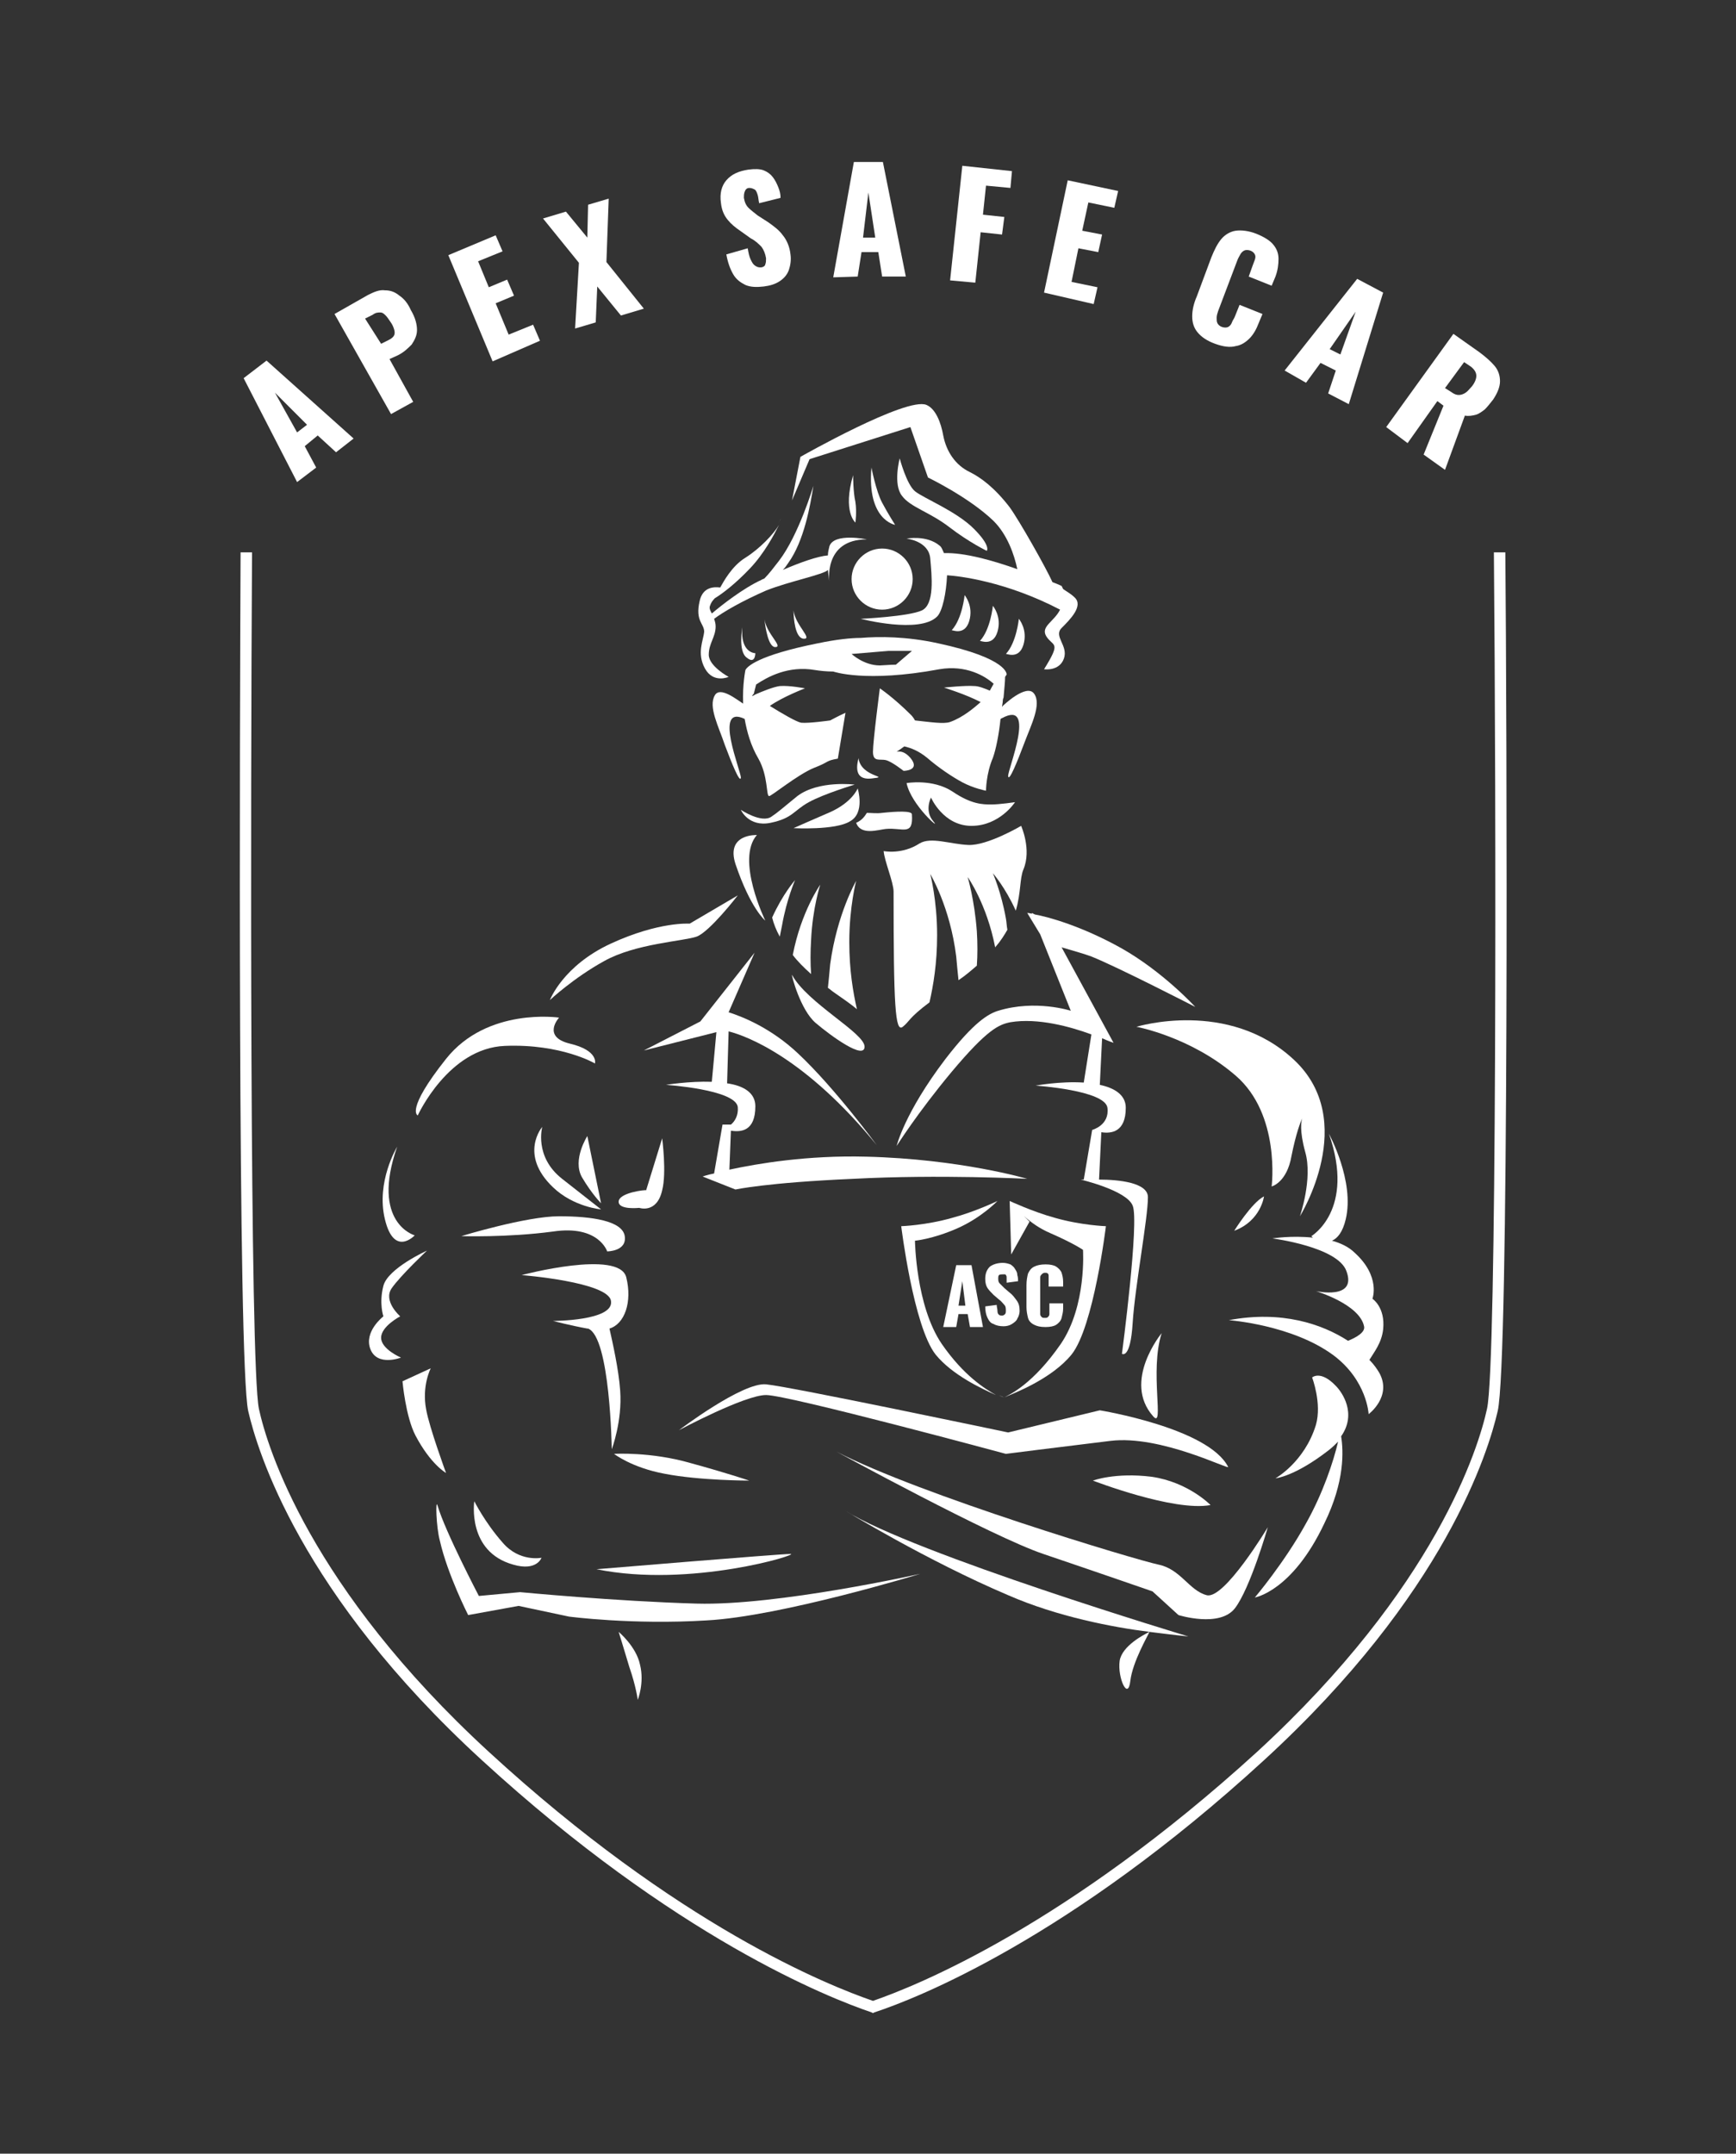 <?xml version="1.0" encoding="utf-8"?>
<!-- Generator: Adobe Illustrator 23.1.0, SVG Export Plug-In . SVG Version: 6.00 Build 0)  -->
<svg version="1.1" xmlns="http://www.w3.org/2000/svg" xmlns:xlink="http://www.w3.org/1999/xlink" x="0px" y="0px"
	 viewBox="0 0 227.3 281.9" style="enable-background:new 0 0 227.3 281.9;" xml:space="preserve">
<rect x="0" y="0" width="227.3" height="281.9" fill="#333333" stroke="none"/>
<style type="text/css">
	.st0{fill:#FFFFFF;}
	.st1{display:none;}
	.st2{display:inline;opacity:0.32;fill:#E18C44;}
</style>
<g id="Слой_1">
	<g>
		<g>
			<path class="st0" d="M114.3,263.5l-0.2-0.1c-5.6-1.9-25.7-9.8-51-33c-23.8-21.8-29.4-40.5-30.6-45.7c-1.4-6.4-1.1-90.3-1-112.4
				l1.5,0c-0.2,32.7-0.3,106.4,0.9,112.1c1.1,5.1,6.7,23.4,30.1,44.9c24.8,22.8,44.5,30.6,50.3,32.6c5.8-2,25.4-9.9,50.3-32.6
				c23.4-21.5,29-39.8,30.1-44.9c1.3-5.7,1.2-79.3,0.9-112.1l1.5,0c0.2,22.1,0.5,106-1,112.4c-1.2,5.2-6.8,23.9-30.6,45.7
				c-25.4,23.3-45.5,31.2-51,33L114.3,263.5z"/>
		</g>
		<g>
			<path class="st0" d="M38.9,63.1l-7-13.6l3-2.3l11.4,10.2L44,59.2L41.6,57l-1.7,1.4l1.5,2.8L38.9,63.1z M38.9,56.6l1.3-1l-4.2-4.2
				L38.9,56.6z"/>
			<path class="st0" d="M51.2,54.2l-7.4-13.1l4.4-2.5c0.8-0.4,1.5-0.7,2.2-0.6c0.7,0,1.3,0.2,1.9,0.7c0.6,0.4,1.1,1,1.5,1.9
				c0.6,1,0.8,1.9,0.8,2.6c0,0.7-0.3,1.3-0.7,1.9c-0.5,0.5-1,1-1.8,1.4L51,47l3.1,5.6L51.2,54.2z M49.9,45l1-0.5
				c0.4-0.2,0.6-0.4,0.7-0.6c0.1-0.2,0.1-0.5,0-0.8c-0.1-0.3-0.2-0.6-0.5-1c-0.2-0.3-0.4-0.6-0.6-0.8c-0.2-0.2-0.4-0.4-0.7-0.4
				c-0.3,0-0.6,0-1,0.3l-1,0.5L49.9,45z"/>
			<path class="st0" d="M64.5,47.3l-5.8-13.9l6.2-2.6l0.9,2.1l-3.2,1.3l1.4,3.4l2.4-1l0.9,2.1l-2.4,1l1.7,4.1l3.2-1.3l0.9,2.1
				L64.5,47.3z"/>
			<path class="st0" d="M75.3,43l0.5-8.6l-4.7-5.8l3-0.9l2.8,3.4l0.1-4.3l2.7-0.8l-0.3,8.3l4.9,6.1l-3,0.9l-3.1-3.8L78,42.2L75.3,43
				z"/>
			<path class="st0" d="M100,37.5c-0.9,0.1-1.7,0.1-2.4-0.2C97,37,96.4,36.6,96,35.9s-0.7-1.5-0.9-2.6l2.8-0.8
				c0.1,0.6,0.2,1.1,0.4,1.5c0.2,0.4,0.3,0.6,0.6,0.8s0.5,0.2,0.7,0.2c0.3,0,0.6-0.2,0.6-0.4c0.1-0.2,0.1-0.5,0.1-0.8
				c-0.1-0.6-0.3-1.1-0.6-1.5c-0.4-0.4-0.8-0.8-1.4-1.1l-1.4-1c-0.6-0.4-1.2-0.9-1.6-1.4c-0.5-0.6-0.8-1.3-0.9-2.2
				c-0.2-1.3,0.1-2.3,0.7-3c0.7-0.8,1.6-1.2,2.9-1.4c0.8-0.1,1.5-0.1,2,0.1c0.5,0.2,0.9,0.5,1.2,0.9s0.5,0.8,0.7,1.3
				c0.2,0.5,0.3,0.9,0.3,1.4l-2.8,0.7c-0.1-0.4-0.1-0.8-0.2-1.1c-0.1-0.3-0.2-0.6-0.4-0.7s-0.4-0.2-0.7-0.2c-0.3,0-0.5,0.2-0.6,0.5
				c-0.1,0.3-0.1,0.5-0.1,0.8c0.1,0.6,0.3,1,0.6,1.3c0.3,0.3,0.7,0.6,1.2,1l1.4,0.9c0.7,0.5,1.4,1,1.9,1.7c0.5,0.6,0.9,1.5,1,2.5
				c0.1,0.7,0,1.4-0.2,2c-0.2,0.6-0.6,1.1-1.2,1.5S100.8,37.4,100,37.5z"/>
			<path class="st0" d="M109.1,36.3l2.7-15.1l3.8,0l3,15l-3.1,0l-0.5-3.2l-2.2,0l-0.5,3.2L109.1,36.3z M113,31.1l1.6,0l-0.9-5.9
				L113,31.1z"/>
			<path class="st0" d="M124.4,36.7l1.6-15l6.5,0.7l-0.2,2.2l-3.2-0.3l-0.4,3.8l2.8,0.3l-0.3,2.3l-2.8-0.3l-0.7,6.6L124.4,36.7z"/>
			<path class="st0" d="M136.7,38.3l3.1-14.7l6.6,1.4l-0.5,2.2l-3.4-0.7l-0.8,3.7l2.6,0.5l-0.5,2.3l-2.6-0.5l-0.9,4.4l3.4,0.7
				l-0.5,2.2L136.7,38.3z"/>
			<path class="st0" d="M159.1,45c-1.1-0.4-1.8-0.9-2.3-1.5c-0.5-0.6-0.7-1.3-0.7-2.1c0-0.8,0.2-1.7,0.6-2.6l1.9-5.1
				c0.4-1,0.8-1.8,1.3-2.4c0.5-0.6,1.2-1,1.9-1.1s1.7,0,2.7,0.4c1,0.4,1.8,0.9,2.2,1.4c0.5,0.6,0.7,1.2,0.7,1.9s-0.1,1.5-0.4,2.3
				l-0.5,1.2l-3-1.2l0.5-1.4c0.1-0.3,0.2-0.5,0.3-0.8c0.1-0.3,0.1-0.5,0-0.7s-0.3-0.4-0.6-0.5c-0.3-0.1-0.6-0.1-0.8,0
				c-0.2,0.1-0.4,0.3-0.5,0.5s-0.3,0.5-0.4,0.8l-2.5,6.6c-0.1,0.3-0.2,0.6-0.2,0.9s0,0.5,0.1,0.7c0.1,0.2,0.3,0.4,0.6,0.5
				c0.3,0.1,0.6,0.1,0.8,0c0.2-0.1,0.4-0.3,0.5-0.6c0.1-0.3,0.3-0.5,0.4-0.8l0.6-1.5l3,1.2l-0.5,1.2c-0.3,0.8-0.7,1.5-1.2,2
				c-0.5,0.5-1.1,0.9-1.8,1C161.1,45.5,160.2,45.4,159.1,45z"/>
			<path class="st0" d="M168.2,48.5l9.5-12l3.4,1.8l-4.5,14.6l-2.7-1.4l1-3l-2-1l-1.9,2.6L168.2,48.5z M174.1,45.7l1.4,0.7l2-5.6
				L174.1,45.7z"/>
			<path class="st0" d="M181.5,55.9l8.8-12.2l3.4,2.4c0.8,0.6,1.5,1.2,2,1.8c0.5,0.6,0.7,1.3,0.7,2s-0.3,1.5-0.9,2.4
				c-0.4,0.5-0.7,0.9-1.1,1.3c-0.4,0.3-0.8,0.6-1.2,0.7c-0.4,0.1-0.9,0.2-1.4,0.1l-2.6,7.1l-2.8-2l2.6-6.4l-0.8-0.6l-3.9,5.5
				L181.5,55.9z M189.2,50.8l0.8,0.5c0.4,0.3,0.7,0.4,1,0.4c0.3,0,0.6-0.1,0.9-0.3c0.3-0.2,0.5-0.5,0.8-0.8c0.4-0.5,0.6-1,0.6-1.4
				c0-0.4-0.2-0.8-0.7-1.2l-0.9-0.6L189.2,50.8z"/>
		</g>
		<g>
			<path class="st0" d="M119.2,55.9l2.3,6.6c0,0,5.4,2.6,8.6,5.7c1.8,1.8,2.7,4.4,3.1,6.3c-3.1-1.1-6.9-2.2-9.6-2.1
				c-0.2-0.4-0.3-0.8-0.6-1c-1.7-1.4-4.3-0.9-4.3-0.9s2.9,0.3,3.1,2.6s0.6,6-1.1,6.8s-8,1.1-8,1.1s7.7,2,10-0.3
				c0.7-0.7,1.2-3.1,1.3-5.4c1.6,0.1,7.7,0.8,14.8,4.5c-0.8,1.6-2.6,2.2-1.8,3.5c0.9,1.4,2,0.6-0.3,4.3c0,0,2,0.3,2.6-1.4
				s-1.4-2.9-0.3-4c1.1-1.1,2.9-2.9,1.7-4c-0.5-0.5-1.1-0.8-1.5-1.1c-0.1-0.2-0.2-0.4-0.2-0.4s-0.4-0.2-1.2-0.5
				c-0.8-1.8-4.3-8-5.6-9.8c-2-2.6-3.8-3.9-5.2-4.6c-1.9-0.9-3.1-2.7-3.5-4.8c-0.3-1.7-1-3.5-2.2-4c-2.6-1.1-16.5,6.8-16.5,6.8
				l-1.1,5.7l2.3-5.4L119.2,55.9z"/>
			<path class="st0" d="M92.3,87.5c1.1,2,3.1,1.1,3.1,1.1s-2.6-1.4-2.6-2.9s0.9-2.3,0.9-3.7c0-0.4-0.1-0.7-0.2-1
				c1.2-0.9,3.6-2.3,6.8-3.7c3-1.2,7.6-2.1,8.1-2.7c0.1,0.9,0.2,1.7,0.2,1.7s-0.9-5.7,4.9-5.7c0,0-4.3-0.9-4.9,0.9
				c-0.1,0.4-0.2,0.8-0.2,1.2c-1.3,0.1-3.6,0.9-5.9,1.9c0.3-0.3,0.5-0.6,0.7-0.9c2.1-2.9,2.9-7.6,3.3-10.1c0,0-1.9,6.4-4.5,9.8
				c-0.7,0.9-1.3,1.7-1.9,2.3c-0.1,0.1-0.3,0.1-0.4,0.2c-2.4,1.1-5.2,3.3-6.5,4.4c-0.2-0.4-0.4-0.7-0.2-1.1c0.1-0.3,0.3-0.6,0.6-0.9
				c1-0.6,2.7-1.9,4.6-3.9c1.9-2,3.2-4.5,3.8-5.7c-0.7,1.2-2.5,3.1-4.4,4.3c-1.8,1.1-2.9,3.2-3.3,3.9c-0.8-0.1-2.3-0.1-2.7,1.8
				c-0.6,2.6,0.6,2.9,0.6,4C92.1,83.8,91.2,85.5,92.3,87.5z"/>
			<path class="st0" d="M111.5,75.8c0,2.2,1.8,4,4,4s4-1.8,4-4c0-2.2-1.8-4-4-4S111.5,73.6,111.5,75.8z"/>
			<path class="st0" d="M124.3,69c2.6,2,4.9,3.1,4.9,3.1s0.6-0.6-1.7-2.9c-2.3-2.3-6.6-4-7.7-4.9c-1.1-0.9-2-4.3-2-4.3
				s-0.9,3.4,0.3,4.9C119.2,66.4,121.7,67,124.3,69z"/>
			<path class="st0" d="M117.2,68.7c0,0-0.9-1.4-1.7-2.9s-1.4-4.6-1.4-4.6C113.5,68.1,117.2,68.7,117.2,68.7z"/>
			<path class="st0" d="M112,68.4c0,0,0.2-1.4,0-2.7c-0.3-1.3-0.3-3.5-0.3-3.5C110.3,67,112,68.4,112,68.4z"/>
			<path class="st0" d="M93.6,91c-0.9,1.5,0.5,4.1,1.3,6.5c0.9,2.4,2,5.1,2.1,4.3c0.1-0.7-3.7-9.7,0.5-7.7c0.3,1.7,0.8,3.5,1.8,5.2
				c1.3,2.3,1,4.9,1.4,4.9c0.2,0.1,3.7-2.8,5.9-3.7c2.1-0.8,1.4-0.9,3.1-1.2c0,0,0,0,0,0l1-6c-0.9,0.4-2,1-2,1s-2.8,0.4-3.8,0.3
				c-0.6-0.1-2.5-1.2-4.1-2.2c1.7-1.2,4.6-2.3,4.6-2.3s-2-0.4-3.3-0.3c-0.8,0.1-2.3,0.7-3.2,1.1c0,0,0,0,0,0
				c-0.8,0.5-0.2-0.1-0.2-0.1l0.3-1.2c1.5-1,4.2-2.5,7.7-1.9c0.6,0.1,1.5,0.2,2.4,0.2c0,0,0,0,0,0s4.2,1.5,13.9-0.3
				c3.5-0.6,6,0.9,7.1,1.9l-0.5,0.9c-0.7-0.3-1.5-0.6-2-0.6c-1.2-0.1-4,0.2-4,0.2s2.9,0.9,4.8,1.9c-0.8,0.7-2.3,2-4,2.6
				c-0.8,0.3-2.7,0-4.6-0.2c-0.1-0.2-0.3-0.5-0.5-0.7c-2.3-2.3-4.1-3.5-4.1-3.5s-0.9,6.9-0.9,8.3s0.9,0.9,1.7,1.1s2.3,1.4,2.3,1.4
				s2.3,0,0.9-1.7c-0.7-0.8-1.3-0.9-1.8-0.8c0.3-0.2,0.6-0.4,1-0.7c0.9,0.2,1.9,0.6,3,1.5c1.5,1.3,3.3,2.5,4.6,3.2
				c1.5,0.8,3.1,1.1,3.1,1.1s0-2.2,0.9-4.3c0.4-1.1,0.8-3.1,1-5.1c0.1,0,0.1-0.1,0.2-0.1c4.6-2.5,0.7,6.8,0.8,7.6s1.2-1.9,2.1-4.3
				c0.9-2.4,2.3-5.1,1.3-6.5s-4.1,1.6-4.1,1.6s-0.1,0.1-0.1,0.2c0-0.3,0.1-0.6,0.1-0.9c0-0.2,0.1-0.4,0.1-0.4s0,0,0,0
				c0.1-1.2,0.2-2.1,0.2-2.7l0.2-0.3c0,0,0.3-2.1-9-4.1c-4.1-0.9-7.7-0.9-10.1-0.7c-1.3,0-3.2,0.2-5.6,0.7c-8,1.6-9.3,3.1-9.5,3.5
				l0,0c0,0-0.4,1.9-0.3,4.4C96.5,91.6,94.3,89.8,93.6,91z M117.3,87c-0.1,0-0.6,0-2.1,0.1c-2.1,0-3.7-1.5-3.7-1.5l4.8-0.4l3.1,0
				L117.3,87z"/>
			<path class="st0" d="M127.2,108.1c3.7,0,5.7-3.1,5.7-3.1s-2,0.3-3.1,0.3c-1.1,0-2.6,0-5.1-1.7c-2.6-1.7-6-1.1-6-1.1
				c0.6,2.9,4.7,6.4,3.5,5s-0.3-3.1-0.3-3.1S123.5,108.1,127.2,108.1z"/>
			<path class="st0" d="M104.4,104.2c-2.1,1.7-2.5,2.1-3.4,2.7c-1.3,0.9-4-0.9-4-0.9s1,2.3,3.9,1.7c2.9-0.6,3-1.6,5-2.7
				c2-1.1,6-2.3,6-2.3S107.2,102.1,104.4,104.2z"/>
			<path class="st0" d="M134,84.4c0.6-2-0.6-3.4-0.6-3.4s-0.3,3.1-1.7,4.6C131.7,85.5,133.4,86.4,134,84.4z"/>
			<path class="st0" d="M130.6,82.7c0.6-2-0.6-3.4-0.6-3.4s-0.3,3.1-1.7,4.6C128.3,83.8,130,84.7,130.6,82.7z"/>
			<path class="st0" d="M126.9,81.3c0.6-2-0.6-3.4-0.6-3.4s-0.3,3.1-1.7,4.6C124.6,82.4,126.3,83.3,126.9,81.3z"/>
			<path class="st0" d="M134,113.8c1.1-2.6-0.3-5.7-0.3-5.7s-4.4,2.6-6.9,2.5c-2.4-0.1-4.9-1.1-6.4-0.2c-2.3,1.5-4.7,1-4.7,1
				c0.1,1.3,1.3,4.1,1.3,5.3c0,14.9,0.2,18.5,1.2,17.7c0.9-0.7,0.7-1.1,3.5-3.2c0.5-2.2,1-5.1,1-8.8c0-4.6-0.9-8-0.9-8
				s2.6,4.3,3.4,10.8c0.1,1.1,0.2,2.2,0.3,3.1c0.9-0.6,1.7-1.3,2.4-1.9c0.1-1.4,0.1-2.9,0-4.5c-0.3-4.1-1.2-7.1-1.2-7.1
				s2.5,3.5,3.6,9.2c0.7-0.8,1.2-1.6,1.6-2.3c-0.1-0.5-0.1-1-0.2-1.5c-0.6-3.4-1.7-5.9-1.7-5.9s1.6,1.8,3,4.9
				C133.7,116.8,133.5,115,134,113.8z"/>
			<path class="st0" d="M108.7,126.2c-0.1,1.1-0.2,2.2-0.3,3.1c0.3,0.2,0.5,0.4,0.8,0.6c1.3,0.9,2.3,1.6,3,2.2c-0.5-2.2-1-5.1-1-8.8
				c0-4.6,0.9-8,0.9-8S109.6,119.6,108.7,126.2z"/>
			<path class="st0" d="M107.4,115.8c0,0-2.5,3.5-3.6,9.2c0.6,0.8,1.4,1.6,2.4,2.5c-0.1-1.4-0.1-2.9,0-4.5
				C106.4,118.8,107.4,115.8,107.4,115.8z"/>
			<path class="st0" d="M102.4,121.1c0.6-3.4,1.7-5.9,1.7-5.9s-1.6,1.8-3,4.9c0.2,0.8,0.5,1.6,1,2.5
				C102.2,122.1,102.3,121.6,102.4,121.1z"/>
			<path class="st0" d="M101.8,68.7c0.2-0.3,0.3-0.5,0.4-0.7C102.3,67.7,102.2,68.1,101.8,68.7z"/>
			<path class="st0" d="M100.2,120.5c0,0-3.9-8-1.1-11.2c0,0-4.1-0.2-2.8,3.8C98.3,119,100.2,120.5,100.2,120.5z"/>
			<path class="st0" d="M114.1,101.9c2.7-0.3-1.4-0.1-1.7-2.7C112.5,99.2,111.3,102.2,114.1,101.9z"/>
			<path class="st0" d="M97.8,86.1c1.1,0.9,1.1-0.6,1.1-0.6s-2,0-1.7-3.4C97.2,82.1,96.6,85.3,97.8,86.1z"/>
			<path class="st0" d="M100.1,81.1c0-0.3,0-0.4,0-0.4C100.1,80.8,100.1,81,100.1,81.1z"/>
			<path class="st0" d="M101.5,84.7c1.1,0-1.1-1.7-1.4-3.6C100.2,82.1,100.6,84.7,101.5,84.7z"/>
			<path class="st0" d="M105.2,83.6c1.3,0.1-1.1-1.8-1.3-3.7C103.9,80.9,104.1,83.5,105.2,83.6z"/>
			<path class="st0" d="M103.9,79.9c0-0.3,0-0.4,0-0.4C103.9,79.6,103.9,79.8,103.9,79.9z"/>
			<path class="st0" d="M135.1,119.5l0,0.1c-0.4-0.1-0.6-0.1-0.6-0.1l1.7,2.8l4,10c0,0-4.6-1.5-9.5,0c-1.3,0.4-3.2,1.5-6.9,6.3
				c-5.4,7.1-6.4,11.4-6.4,11.4s2.7-4.3,7.2-9.7c4.7-5.6,6.2-6.2,7.7-6.5c3.6-0.6,7.9,0.6,10.6,1.6l-1,6.3c-3.1-0.2-6.3,0.4-6.3,0.4
				s9.1,0.6,9.4,2.9c0.3,2.3-2,2.9-2,2.9l-1.1,6.5c-0.3,0-0.4,0-0.4,0s6,1.4,6.8,3.4c0.9,2-1.4,19.4-1.4,19.4s1.1,0.8,1.4-4
				s2-13.7,2-16.5c0-1.9-3.8-2.3-6.4-2.3l0.3-6.2c1.3,0.2,3.2,0,3.2-3.2c0-1.7-1.5-2.6-3.4-3l0.3-6.1c0.9,0.4,1.5,0.6,1.5,0.6
				l-6.8-12.5c1.4,0.4,3.1,0.9,3.9,1.2c3.5,1.4,13.6,6.6,13.6,6.6s-4.2-4.6-9.7-7.7c-5.2-2.9-9.6-4.1-11.3-4.4L135.1,119.5z"/>
			<path class="st0" d="M91.2,122.6c1.7-0.6,5.4-5.4,5.4-5.4l-6.3,3.7c0,0-4-0.3-10.3,2.6c-6.3,2.9-8,7.4-8,7.4s3.1-2.9,7.1-5.1
				C83.2,123.5,89.5,123.2,91.2,122.6z"/>
			<path class="st0" d="M91.7,133.7l-7.4,3.8l9.5-2.4l-0.6,6.5c-3-0.1-6,0.4-6,0.4s9.1,0.6,9.4,2.9c0.1,1.1-0.4,1.9-0.9,2.3h-1.1
				l-1.1,6.4c-1,0.2-1.5,0.4-1.5,0.4l4.3,1.7c0,0,4-0.9,15.4-1.4c11.4-0.6,22.8,0,22.8,0s-8.8-2.6-21.1-2.9
				c-7.7-0.2-14.2,0.9-17.9,1.7l0.2-5.1c1.3,0.2,3.2,0.1,3.2-3.2c0-1.8-1.6-2.7-3.7-3l0.2-6.8c2.4,0.6,10.1,3.5,19.4,14.9
				c0,0-5.4-7.4-10.3-12c-3.5-3.3-7.2-4.8-9.1-5.4l3.4-7.8L91.7,133.7z"/>
			<path class="st0" d="M148.8,134.4c0,0,7.1,1.3,13,6.4s4.7,14.5,4.7,14.5s2-0.5,2.6-4c0.6-3,1.2-4.5,1.4-4.9
				c-0.1,0.3-0.4,1.5,0.4,4.4c1,3.5-0.7,8.4-0.7,8.4s7.8-12.5-0.8-20.5S148.8,134.4,148.8,134.4z"/>
			<path class="st0" d="M165.5,156.6c-1.6,0.8-3.9,4.5-3.9,4.5C165.1,159.8,165.5,156.6,165.5,156.6z"/>
			<path class="st0" d="M181.1,174c0.3-2.9-1.4-4-1.4-4s1.1-2.9-2.3-6c-0.8-0.8-1.9-1.3-3-1.6c0.7-0.3,1.4-1.1,1.8-2.8
				c1.2-5-2.2-11.2-2.2-11.2c3.5,10-2.3,13.4-2.3,13.4s0.1,0.1,0.2,0.2c-2.8-0.3-5.3,0.1-5.3,0.1s8.6,1.1,9.7,4.3
				c1.4,3.8-4,2.6-4,2.6s5.7,1.7,6.3,4.6c0.2,0.8-1.1,1.5-2.1,1.9c-3.4-2.2-8.7-4-15.6-2.7c0,0,8.3,0.6,13.7,4.6
				c4.4,3.3,4.6,7.7,4.6,7.7s3.1-2.3,1.4-5.4c-0.3-0.5-0.7-1.1-1.3-1.7C179.9,177,180.9,175.8,181.1,174z"/>
			<path class="st0" d="M54.7,146c0,0,4-8.8,11.4-9.1s11.8,2.3,11.8,2.3s0.5-1.7-3.3-2.6c-3.7-0.9-1.4-3.4-1.4-3.4
				s-9.4-1.4-14.8,5.4S54.7,146,54.7,146z"/>
			<path class="st0" d="M131.4,182.9c-0.2-0.1-0.5-0.2-0.9-0.4C130.9,182.7,131.3,182.8,131.4,182.9c-0.1,0-0.2,0.1-0.2,0.1
				S131.3,182.9,131.4,182.9c0.1,0,0.2,0.1,0.2,0.1S131.5,182.9,131.4,182.9C131.5,182.9,131.5,182.9,131.4,182.9
				C131.5,182.9,131.5,182.9,131.4,182.9z"/>
			<path class="st0" d="M140.3,177.3c2.9-3.6,4.5-16.8,4.5-16.8s-3.2-0.1-6.7-1.1c-2.9-0.8-5.9-2.2-5.9-2.2l0.2,7l2.4-4.3l-0.7-0.7
				c0.9,0.8,2,1.6,3.4,2.2c3.2,1.4,4.3,2.2,4.3,2.2s0.5,7.3-2.9,12.3c-3.6,5.2-6.6,6.6-7.4,7C132.7,182.4,137.7,180.5,140.3,177.3z"
				/>
			<path class="st0" d="M123.3,175.9c-3.4-5-3.5-13.5-3.5-13.5s2.3-0.2,5.5-1.6c3.2-1.4,5.3-3.6,5.3-3.6s-2.9,1.4-5.9,2.2
				c-3.5,1-6.7,1.1-6.7,1.1s1.6,13.1,4.5,16.8c2.2,2.7,6.1,4.5,7.9,5.3C129,181.8,126.2,180.1,123.3,175.9z"/>
			<path class="st0" d="M52.4,172.3c0,0-2.3-2-1.1-3.7s4.6-4.9,4.6-4.9s-5.1,2.3-5.7,4.6s0,4,0,4s-2.6,2-1.7,4.3
				c0.9,2.3,4,1.1,4,1.1s-2.6-1.1-2.6-2.6S52.4,172.3,52.4,172.3z"/>
			<path class="st0" d="M58.4,192.8c0,0-2.2-6-2.6-8.3c-0.6-3.1,0.6-5.4,0.6-5.4l-3.7,1.7c0,0,0.4,4.6,1.7,7.1
				C56.4,191.7,58.4,192.8,58.4,192.8z"/>
			<path class="st0" d="M91.2,209.9c-10.6-0.3-23.1-1.5-23.1-1.5l-5.4,0.5c0,0-4.4-8.4-5.4-11.8c-0.3-1.1-0.2,2.8,0.3,4.6
				c1,4.4,3.7,9.7,3.7,9.7l6.6-1.2l6.6,1.4c0,0,8.3,1.1,18,0.5c9.7-0.5,28-6.1,28-6.1S101.8,210.2,91.2,209.9z"/>
			<path class="st0" d="M67.2,204.8c3.1,0.9,3.7-0.9,3.7-0.9s-2.9,0.6-5.1-2c-2.3-2.6-3.7-5.4-3.7-5.4S61.1,203.1,67.2,204.8z"/>
			<path class="st0" d="M80.4,190.3c0,0,2.3,1.8,6.6,2.6c4.6,0.9,11.1,0.9,11.1,0.9s-2.6-0.9-7.7-2.3
				C85.2,190,80.4,190.3,80.4,190.3z"/>
			<path class="st0" d="M103.5,203.4c-1.4,0-25.4,2-25.4,2C90.4,207.9,104.9,203.4,103.5,203.4z"/>
			<path class="st0" d="M72.4,161.2c6-0.9,7.1,2.6,7.1,2.6s2.6,0,2.3-2s-4.3-2.6-8.6-2.6c-4.3,0-12.8,2.6-12.8,2.6
				S66.4,162,72.4,161.2z"/>
			<path class="st0" d="M72.4,172.9c0,0,2.3,0.6,4.5,1c0,0,0,0,0.1,0c2.9,1.1,3.1,15.8,3.1,15.8s1.4-3.7,1.1-7.7
				c-0.2-2.8-1-6.3-1.4-8.1c2-0.6,3-3.5,2.2-6.7c-0.9-3.7-13.7-0.3-13.7-0.3s11.4,0.9,11.7,3.4C80.4,172.9,72.4,172.9,72.4,172.9z"
				/>
			<path class="st0" d="M72.4,155.4c2.7,2.6,6.3,2.9,6.3,2.9s-1.4-1.1-5.1-4c-3.7-2.9-2.6-6.8-2.6-6.8S67.9,151.1,72.4,155.4z"/>
			<path class="st0" d="M78.7,157.5l-1.8-8.8c0,0-2,3.1-0.7,5.4C77.5,156.3,78.7,157.5,78.7,157.5z"/>
			<path class="st0" d="M54.3,161.7c0,0-5.8-1.6-2.3-11.6c0,0-2.8,4.6-1.6,9.5C51.6,164.6,54.3,161.7,54.3,161.7z"/>
			<path class="st0" d="M160.8,192c-2.6-5.1-16.8-7.4-16.8-7.4l-12,2.9c0,0-28.5-6-31.7-6.3c-3.1-0.3-11.4,6-11.4,6
				s8.6-4.6,11.4-4.6c2.9,0,31.4,7.7,31.4,7.7s7.1-0.9,13.7-1.7S161.1,192.5,160.8,192z"/>
			<path class="st0" d="M110.6,197.7c0,0,10.8,6.6,21.4,11.1c6.4,2.8,13.7,4.2,18.5,4.8c-0.6,0.3-3.6,1.8-3.9,3.8
				c-0.3,2.2,1.1,5.3,1.4,2.6c0.3-2.5,2.3-5.9,2.5-6.4c3.1,0.4,5.1,0.6,5.1,0.6S119.7,203.4,110.6,197.7z"/>
			<path class="st0" d="M151,185.4c1.5,1.7-0.5-5.9,1.1-10.9C152.1,174.5,146.9,180.8,151,185.4z"/>
			<path class="st0" d="M174.9,181.4c-2-2.1-3.1-1.1-3.1-1.1s1.3,3.4,0.5,6.2c-1.5,4.9-5.3,7-5.3,7s2.5-0.2,7-3.7
				c0.5-0.4,0.8-0.7,1.2-1.1c-0.6,2.6-2,6.8-4.2,10.7c-2.8,5.1-6.7,9.7-6.7,9.7s4.9-0.8,9.1-9.7c2.7-5.5,2.5-9.5,2.2-11.4
				C177.7,185,175.7,182.2,174.9,181.4z"/>
			<path class="st0" d="M106.8,133.9c2,1.7,6.4,4.9,6.4,3.1s-7.5-5.7-9.5-9.4C103.6,127.6,104.8,132.2,106.8,133.9z"/>
			<path class="st0" d="M158,208.8c-2.3-0.6-3.4-3.4-6.3-4c-2.9-0.6-31.2-9.1-42.2-14.8c0,0,20.3,11.1,27.1,13.4
				c6.8,2.3,14.3,4.9,14.3,4.9l3.4,3.1c0,0,5.4,1.7,7.4-0.9c2-2.6,4.3-10.6,4.3-10.6S160.3,209.4,158,208.8z"/>
			<path class="st0" d="M143.1,193.8c0,0,10.6,4.1,15.4,3.2c0,0-2.9-3-7.7-3.7C146,192.7,143.1,193.8,143.1,193.8z"/>
			<path class="st0" d="M81,157.3c0,1.1,2.7,0.8,2.7,0.8s2.3,0.8,3-2.3c0.6-2.3,0-6.8,0-6.8l-2.1,6.8C84.6,155.7,81,156.1,81,157.3z
				"/>
			<path class="st0" d="M116,108.5c2.2-0.2,3.6,1,3.4-1.9c0-0.5-2-0.4-3.9-0.2c-0.7,0.1-1.4,0-2,0c-0.3,0.5-0.7,1-1.4,1.3
				C112.7,109.4,115,108.6,116,108.5z"/>
			<path class="st0" d="M108.7,106.3c-2.1,0.9-4.8,2.1-4.8,2.1s5.5,0.3,7.4-0.9c2-1.1,1-4.3,1-4.3S111.6,105,108.7,106.3z"/>
			<path class="st0" d="M81,213.6c0,0,0.6,1.9,1.4,4.6c0.9,2.6,1.1,4.3,1.1,4.3s0.9-2.2,0.3-4.6C83.3,215.5,81,213.6,81,213.6z"/>
			<path class="st0" d="M109.8,99.4L109.8,99.4C109.8,99.4,109.8,99.4,109.8,99.4z"/>
			<path class="st0" d="M109.7,99.5L109.7,99.5C109.7,99.5,109.7,99.6,109.7,99.5z"/>
			<path class="st0" d="M123.5,173.7h1.7l0.3-1.7h1.2l0.3,1.7h1.7l-1.5-8.1h-2L123.5,173.7z M126,167.7l0.4,3.2h-0.9L126,167.7z"/>
			<path class="st0" d="M131.4,166.8c0.2,0,0.3,0,0.3,0.1c0.1,0.1,0.1,0.2,0.1,0.4c0,0.2,0,0.4,0,0.6l1.5-0.2c0-0.2,0-0.5-0.1-0.8
				c0-0.3-0.1-0.5-0.3-0.8c-0.1-0.2-0.3-0.4-0.6-0.6c-0.3-0.1-0.6-0.2-1-0.2c-0.7,0-1.3,0.2-1.7,0.5c-0.4,0.4-0.6,0.9-0.6,1.6
				c0,0.5,0.1,0.9,0.3,1.2c0.2,0.3,0.5,0.6,0.8,0.9l0.7,0.6c0.3,0.2,0.5,0.5,0.7,0.7c0.2,0.2,0.2,0.5,0.2,0.8c0,0.1,0,0.3-0.1,0.4
				c-0.1,0.1-0.2,0.2-0.4,0.2c-0.1,0-0.3,0-0.4-0.1c-0.1-0.1-0.2-0.2-0.2-0.5s-0.1-0.5-0.1-0.8l-1.5,0.2c0,0.6,0.1,1.1,0.3,1.5
				s0.4,0.7,0.8,0.8c0.3,0.2,0.8,0.3,1.3,0.3c0.4,0,0.8-0.1,1.1-0.3s0.6-0.4,0.7-0.7c0.2-0.3,0.3-0.7,0.3-1c0-0.6-0.1-1-0.4-1.4
				s-0.5-0.7-0.9-1l-0.7-0.6c-0.2-0.2-0.4-0.4-0.6-0.6s-0.2-0.4-0.2-0.7c0-0.1,0-0.3,0.1-0.4S131.3,166.8,131.4,166.8z"/>
			<path class="st0" d="M139.2,168.5v-0.7c0-0.5-0.1-0.9-0.2-1.2s-0.4-0.6-0.7-0.8s-0.8-0.3-1.4-0.3c-0.6,0-1.1,0.1-1.5,0.3
				s-0.6,0.5-0.8,0.9c-0.1,0.4-0.2,0.9-0.2,1.5v2.9c0,0.5,0.1,1,0.2,1.4c0.1,0.4,0.4,0.7,0.8,0.9c0.4,0.2,0.8,0.3,1.5,0.3
				c0.6,0,1.1-0.1,1.4-0.3c0.3-0.2,0.6-0.5,0.7-0.9c0.1-0.4,0.2-0.8,0.2-1.2v-0.7h-1.8v0.9c0,0.2,0,0.3,0,0.5c0,0.2-0.1,0.3-0.2,0.4
				c-0.1,0.1-0.2,0.1-0.4,0.1c-0.2,0-0.3,0-0.4-0.1c-0.1-0.1-0.2-0.2-0.2-0.4s0-0.3,0-0.5v-3.8c0-0.2,0-0.3,0-0.5s0.1-0.3,0.2-0.4
				c0.1-0.1,0.2-0.2,0.4-0.2c0.2,0,0.3,0,0.4,0.1s0.1,0.2,0.1,0.4s0,0.3,0,0.5v0.8H139.2z"/>
		</g>
	</g>
</g>
<g id="Слой_2" class="st1">
	<rect x="14.3" y="-199.7" class="st2" width="104.7" height="231.7"/>
</g>
</svg>
